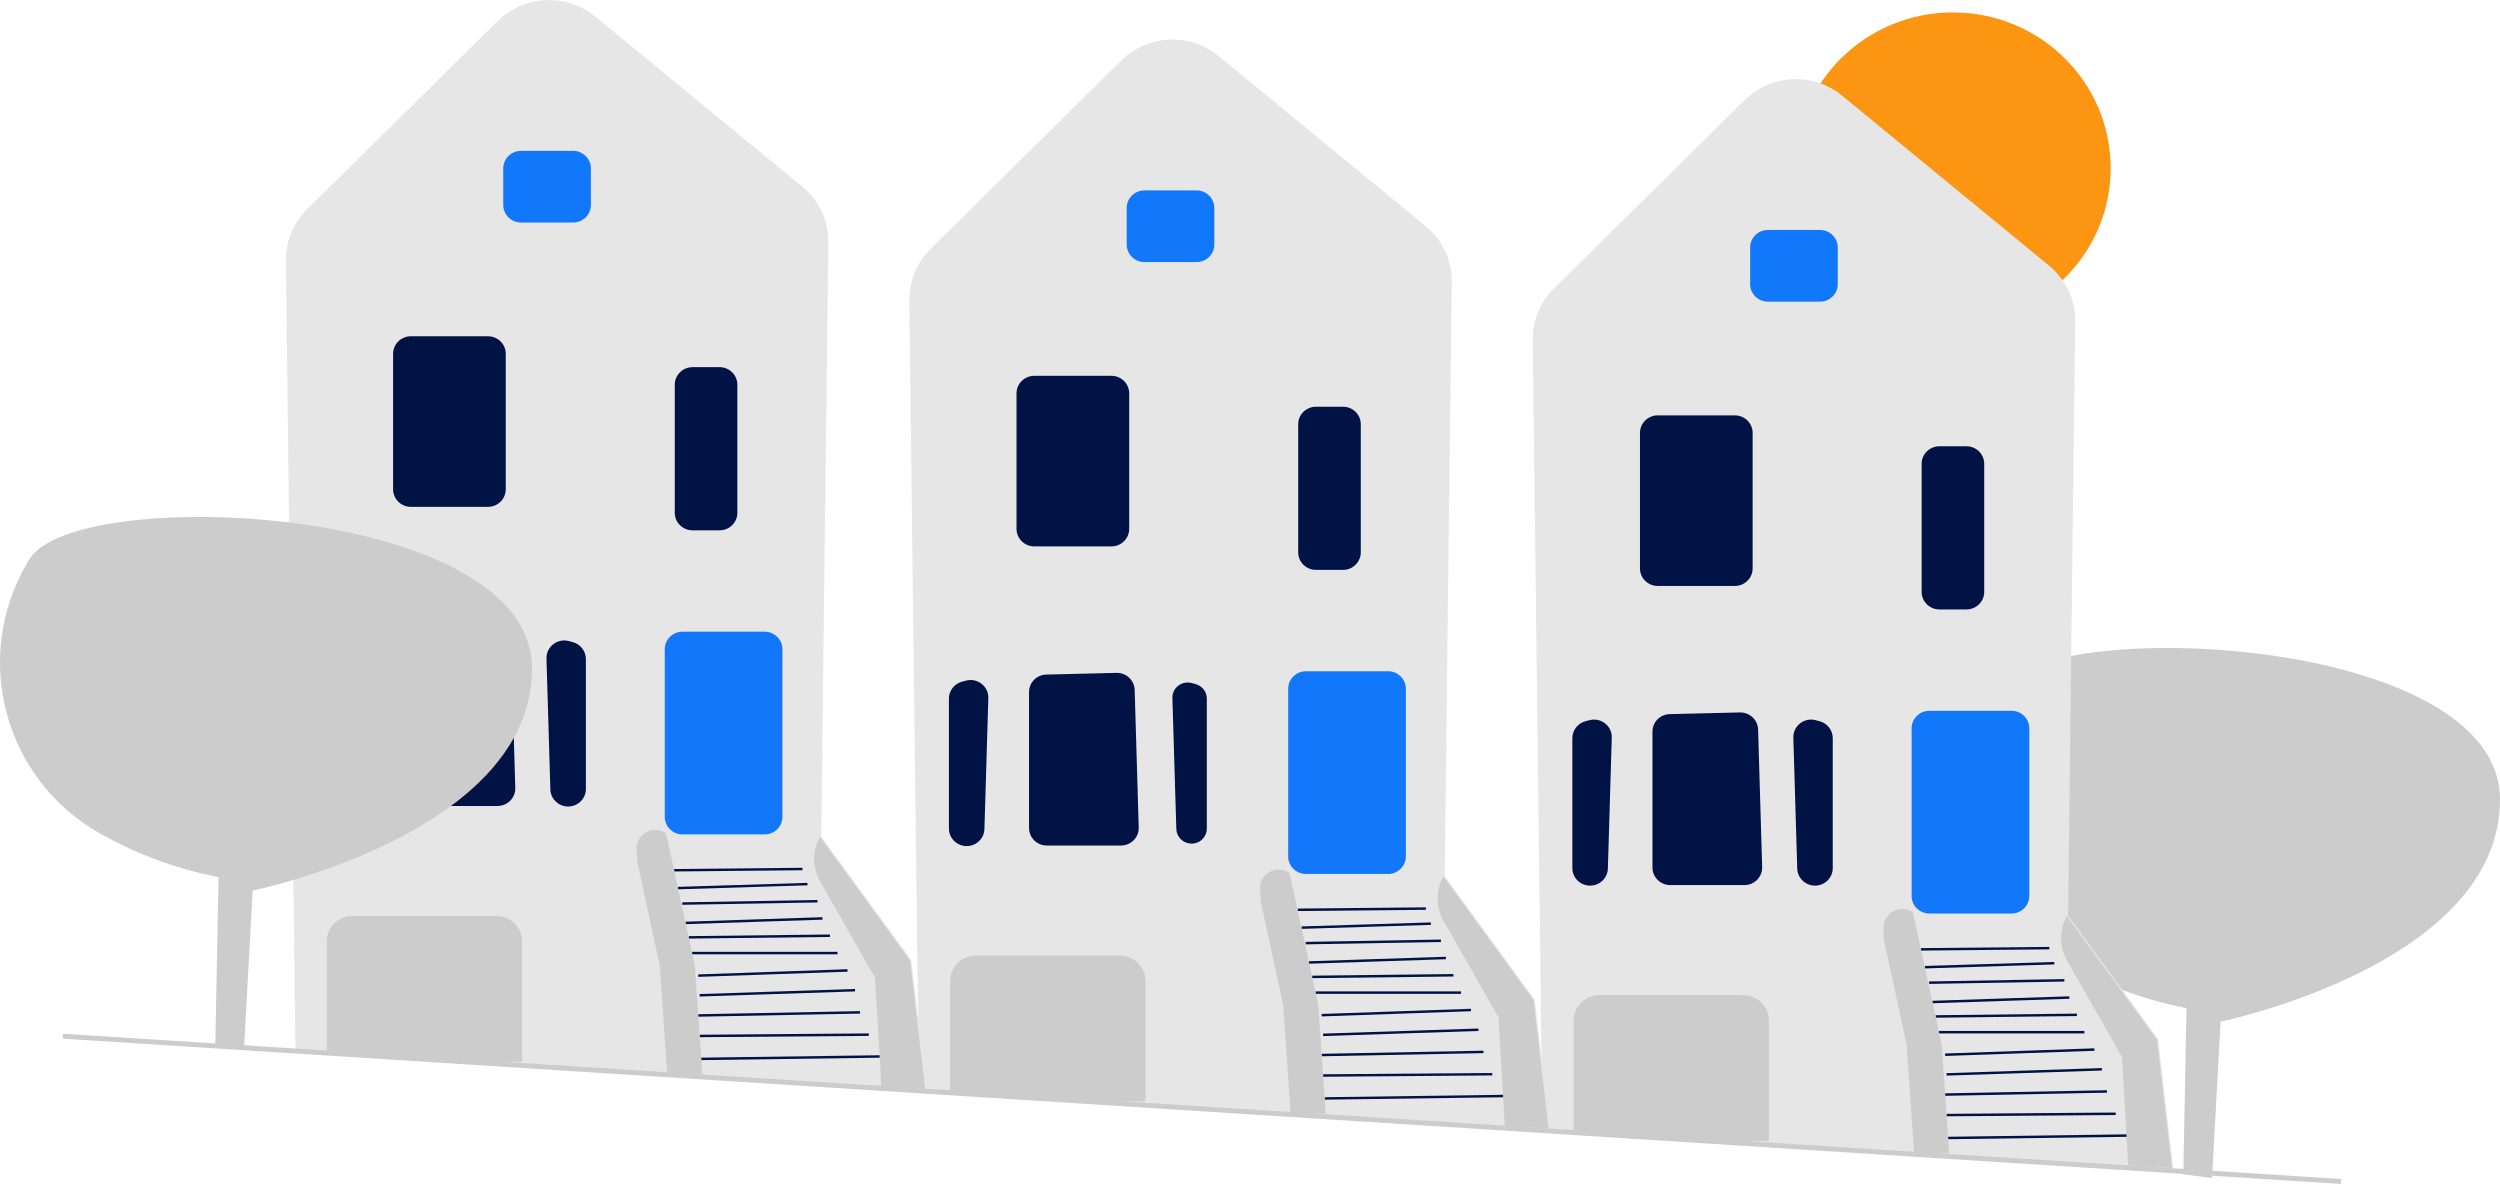 <svg width="209" height="99" viewBox="0 0 209 99" fill="none" xmlns="http://www.w3.org/2000/svg">
<g clip-path="url(#clip0_1327_142)">
<path d="M184.929 98.484L185.642 85.405C185.642 85.405 209 80.623 209 66.841C209 53.059 170.829 51.372 166.983 57.7C166.945 57.764 166.907 57.827 166.869 57.89C162.119 65.8 164.801 76.068 172.883 80.636C175.647 82.198 178.942 83.534 182.793 84.28L182.522 98.174" fill="#CCCCCC"/>
<path d="M163.265 27.078C170.548 27.078 176.452 21.249 176.452 14.058C176.452 6.867 170.548 1.037 163.265 1.037C155.982 1.037 150.078 6.867 150.078 14.058C150.078 21.249 155.982 27.078 163.265 27.078Z" fill="#FB9512"/>
<path d="M143.811 95.383L128.938 94.447L128.136 28.415C128.117 26.812 128.764 25.243 129.912 24.109L145.845 8.377C148.076 6.175 151.586 6.016 154.011 8.008L171.302 22.21C172.713 23.369 173.509 25.072 173.488 26.884L172.894 76.544L180.409 86.85L180.425 86.871L181.698 97.768L143.811 95.383Z" fill="#E6E6E6"/>
<path d="M146.311 23.752V20.69C146.311 19.882 146.977 19.224 147.795 19.224H152.152C152.971 19.224 153.637 19.882 153.637 20.69V23.752C153.637 24.56 152.971 25.218 152.152 25.218H147.795C146.977 25.218 146.311 24.56 146.311 23.752Z" fill="#1278FB"/>
<path d="M137.101 47.52V36.191C137.101 35.383 137.767 34.725 138.585 34.725H145.035C145.854 34.725 146.52 35.383 146.52 36.191V47.52C146.52 48.328 145.854 48.985 145.035 48.985H138.585C137.767 48.985 137.101 48.328 137.101 47.52Z" fill="#001344"/>
<path d="M151.681 74.038C150.901 74.011 150.273 73.386 150.249 72.616L149.923 61.666C149.909 61.199 150.114 60.765 150.485 60.474C150.857 60.184 151.332 60.087 151.79 60.207L152.116 60.293C152.765 60.464 153.218 61.046 153.218 61.709V72.573C153.218 72.975 153.057 73.349 152.764 73.628C152.485 73.894 152.121 74.039 151.735 74.039C151.717 74.039 151.699 74.039 151.681 74.038Z" fill="#001344"/>
<path d="M131.903 73.628C131.61 73.349 131.449 72.975 131.449 72.573V61.709C131.449 61.046 131.902 60.464 132.551 60.293L132.877 60.207C133.335 60.087 133.81 60.184 134.182 60.474C134.553 60.764 134.758 61.199 134.744 61.666L134.418 72.616C134.395 73.386 133.766 74.011 132.986 74.038C132.968 74.039 132.95 74.039 132.932 74.039C132.546 74.039 132.182 73.894 131.903 73.628Z" fill="#001344"/>
<path d="M138.147 72.527V61.165C138.147 60.363 138.783 59.72 139.596 59.7L145.458 59.559C146.271 59.548 146.954 60.178 146.978 60.982L147.316 72.485C147.328 72.884 147.179 73.262 146.897 73.549C146.615 73.835 146.237 73.993 145.832 73.993H139.632C138.813 73.993 138.147 73.335 138.147 72.527Z" fill="#001344"/>
<path d="M172.799 80.291L177.393 88.357L177.921 97.428L181.58 97.657L180.324 86.91L172.789 76.576C172.138 77.732 172.142 79.138 172.799 80.291Z" fill="#CCCCCC"/>
<path d="M177.774 94.832L162.861 95.033L162.864 95.239L177.777 95.038L177.774 94.832Z" fill="#001344"/>
<path d="M176.869 93.007L162.729 93.117L162.731 93.323L176.871 93.214L176.869 93.007Z" fill="#001344"/>
<path d="M176.136 91.144L162.61 91.404L162.614 91.611L176.14 91.35L176.136 91.144Z" fill="#001344"/>
<path d="M175.716 89.29L162.727 89.716L162.734 89.922L175.723 89.496L175.716 89.29Z" fill="#001344"/>
<path d="M175.088 87.639L162.608 88.073L162.615 88.279L175.095 87.846L175.088 87.639Z" fill="#001344"/>
<path d="M174.254 86.187H162.099V86.393H174.254V86.187Z" fill="#001344"/>
<path d="M173.625 84.737L161.812 84.873L161.814 85.08L173.627 84.943L173.625 84.737Z" fill="#001344"/>
<path d="M172.994 83.291L161.548 83.666L161.555 83.873L173.001 83.498L172.994 83.291Z" fill="#001344"/>
<path d="M172.578 81.852L161.274 82.048L161.278 82.255L172.581 82.058L172.578 81.852Z" fill="#001344"/>
<path d="M171.739 80.42L160.916 80.754L160.923 80.961L171.745 80.627L171.739 80.42Z" fill="#001344"/>
<path d="M171.323 79.16L160.595 79.263L160.597 79.47L171.325 79.366L171.323 79.16Z" fill="#001344"/>
<path d="M159.811 74.904V60.888C159.811 60.08 160.477 59.422 161.296 59.422H168.165C168.983 59.422 169.649 60.08 169.649 60.888V74.904C169.649 75.712 168.983 76.37 168.165 76.37H161.296C160.477 76.37 159.811 75.712 159.811 74.904Z" fill="#1278FB"/>
<path d="M143.811 95.383L131.652 94.619L131.554 94.612V85.321C131.554 84.146 132.522 83.19 133.712 83.19H145.722C146.912 83.19 147.88 84.146 147.88 85.321V95.384H147.776L143.811 95.383Z" fill="#CCCCCC"/>
<path d="M160.648 49.483V38.774C160.648 37.966 161.314 37.308 162.133 37.308H164.397C165.215 37.308 165.881 37.966 165.881 38.774V49.483C165.881 50.291 165.215 50.949 164.397 50.949H162.133C161.314 50.949 160.648 50.291 160.648 49.483Z" fill="#001344"/>
<path d="M162.951 96.417L162.323 87.323L160.439 78.643L159.916 76.266C158.841 75.544 157.392 76.347 157.457 77.63L157.509 78.643L159.393 87.323L160.021 96.417" fill="#CCCCCC"/>
<path d="M91.692 92.077L76.819 91.141L76.017 25.108C75.998 23.505 76.645 21.936 77.793 20.802L93.726 5.07C95.957 2.868 99.467 2.709 101.892 4.701L119.183 18.903C120.594 20.062 121.39 21.765 121.369 23.577L120.774 73.237L128.29 83.543L128.306 83.565L129.579 94.461L91.692 92.077Z" fill="#E6E6E6"/>
<path d="M94.191 20.445V17.383C94.191 16.575 94.857 15.918 95.676 15.918H100.033C100.851 15.918 101.517 16.575 101.517 17.383V20.445C101.517 21.254 100.851 21.911 100.033 21.911H95.676C94.857 21.911 94.191 21.254 94.191 20.445Z" fill="#1278FB"/>
<path d="M84.981 44.213V32.884C84.981 32.076 85.647 31.418 86.466 31.418H92.916C93.735 31.418 94.401 32.076 94.401 32.884V44.213C94.401 45.021 93.735 45.679 92.916 45.679H86.466C85.647 45.679 84.981 45.021 84.981 44.213Z" fill="#001344"/>
<path d="M98.496 57.329C98.177 57.579 98.001 57.952 98.013 58.353L98.34 69.303C98.359 69.965 98.899 70.501 99.569 70.525C99.921 70.539 100.249 70.412 100.5 70.172C100.751 69.933 100.889 69.611 100.889 69.266V58.402C100.889 57.833 100.5 57.333 99.943 57.186L99.617 57.1C99.506 57.071 99.394 57.057 99.284 57.057C99.001 57.057 98.726 57.15 98.496 57.329Z" fill="#001344"/>
<path d="M79.783 70.321C79.491 70.042 79.33 69.668 79.33 69.266V58.402C79.33 57.739 79.783 57.157 80.432 56.986L80.758 56.9C81.215 56.78 81.691 56.877 82.062 57.167C82.434 57.458 82.638 57.892 82.624 58.36L82.298 69.309C82.275 70.079 81.647 70.704 80.867 70.731C80.849 70.732 80.831 70.732 80.813 70.732C80.427 70.732 80.063 70.587 79.783 70.321Z" fill="#001344"/>
<path d="M86.028 69.22V57.859C86.028 57.056 86.664 56.413 87.477 56.393L93.339 56.252C93.351 56.252 93.364 56.252 93.376 56.252C94.174 56.252 94.836 56.883 94.859 57.675L95.197 69.178C95.209 69.577 95.06 69.955 94.778 70.242C94.496 70.528 94.118 70.686 93.713 70.686H87.513C86.694 70.686 86.028 70.028 86.028 69.22Z" fill="#001344"/>
<path d="M120.679 76.984L125.274 85.05L125.802 94.121L129.461 94.35L128.205 83.603L120.669 73.269C120.019 74.425 120.023 75.832 120.679 76.984Z" fill="#CCCCCC"/>
<path d="M125.655 91.525L110.742 91.726L110.745 91.933L125.658 91.731L125.655 91.525Z" fill="#001344"/>
<path d="M124.75 89.701L110.61 89.81L110.612 90.016L124.752 89.907L124.75 89.701Z" fill="#001344"/>
<path d="M124.016 87.837L110.491 88.097L110.495 88.304L124.021 88.043L124.016 87.837Z" fill="#001344"/>
<path d="M123.597 85.983L110.607 86.409L110.614 86.616L123.603 86.19L123.597 85.983Z" fill="#001344"/>
<path d="M122.969 84.332L110.489 84.766L110.496 84.972L122.976 84.539L122.969 84.332Z" fill="#001344"/>
<path d="M122.135 82.88H109.979V83.087H122.135V82.88Z" fill="#001344"/>
<path d="M121.505 81.43L109.693 81.566L109.695 81.773L121.508 81.636L121.505 81.43Z" fill="#001344"/>
<path d="M120.875 79.984L109.429 80.359L109.436 80.566L120.882 80.191L120.875 79.984Z" fill="#001344"/>
<path d="M120.458 78.545L109.155 78.741L109.159 78.948L120.462 78.752L120.458 78.545Z" fill="#001344"/>
<path d="M119.619 77.114L108.797 77.448L108.803 77.654L119.626 77.32L119.619 77.114Z" fill="#001344"/>
<path d="M119.203 75.853L108.476 75.956L108.478 76.163L119.205 76.06L119.203 75.853Z" fill="#001344"/>
<path d="M107.692 71.597V57.581C107.692 56.773 108.358 56.116 109.176 56.116H116.045C116.864 56.116 117.53 56.773 117.53 57.581V71.597C117.53 72.405 116.864 73.063 116.045 73.063H109.176C108.358 73.063 107.692 72.405 107.692 71.597Z" fill="#1278FB"/>
<path d="M91.692 92.077L79.532 91.312L79.435 91.306V82.014C79.435 80.839 80.403 79.883 81.593 79.883H93.603C94.793 79.883 95.761 80.839 95.761 82.014V92.077H95.656L91.692 92.077Z" fill="#CCCCCC"/>
<path d="M108.529 46.176V35.467C108.529 34.659 109.195 34.002 110.014 34.002H112.278C113.096 34.002 113.762 34.659 113.762 35.467V46.176C113.762 46.984 113.096 47.642 112.278 47.642H110.014C109.195 47.642 108.529 46.984 108.529 46.176Z" fill="#001344"/>
<path d="M110.832 93.11L110.204 84.017L108.32 75.336L107.797 72.96C106.721 72.238 105.273 73.041 105.338 74.323L105.39 75.336L107.273 84.017L107.901 93.11" fill="#CCCCCC"/>
<path d="M39.572 88.77L24.7 87.834L23.898 21.801C23.879 20.199 24.526 18.629 25.674 17.496L41.607 1.764C43.837 -0.439 47.348 -0.597 49.773 1.394L67.064 15.597C68.474 16.755 69.271 18.459 69.249 20.27L68.655 69.93L76.171 80.236L76.186 80.258L77.46 91.154L39.572 88.77Z" fill="#E6E6E6"/>
<path d="M42.072 17.139V14.077C42.072 13.268 42.738 12.611 43.557 12.611H47.914C48.732 12.611 49.398 13.268 49.398 14.077V17.139C49.398 17.947 48.732 18.604 47.914 18.604H43.557C42.738 18.604 42.072 17.947 42.072 17.139Z" fill="#1278FB"/>
<path d="M32.862 40.906V29.577C32.862 28.769 33.528 28.111 34.347 28.111H40.797C41.615 28.111 42.281 28.769 42.281 29.577V40.906C42.281 41.714 41.615 42.372 40.797 42.372H34.347C33.528 42.372 32.862 41.714 32.862 40.906Z" fill="#001344"/>
<path d="M47.443 67.424C46.663 67.397 46.034 66.773 46.011 66.003L45.685 55.053C45.671 54.585 45.876 54.151 46.247 53.861C46.618 53.57 47.094 53.473 47.551 53.593L47.877 53.679C48.526 53.85 48.979 54.433 48.979 55.096V65.96C48.979 66.361 48.818 66.736 48.526 67.014C48.246 67.281 47.883 67.425 47.497 67.425C47.479 67.425 47.461 67.425 47.443 67.424Z" fill="#001344"/>
<path d="M28.34 53.779L28.666 53.693C29.558 53.458 30.428 54.138 30.401 55.05L30.075 66C30.053 66.718 29.471 67.296 28.744 67.321C27.963 67.349 27.315 66.731 27.315 65.96V55.096C27.315 54.478 27.736 53.938 28.34 53.779Z" fill="#001344"/>
<path d="M33.909 65.914V54.552C33.909 53.75 34.545 53.106 35.357 53.086L41.22 52.945C42.037 52.932 42.716 53.564 42.74 54.368L43.078 65.871C43.089 66.27 42.941 66.648 42.658 66.935C42.377 67.222 41.998 67.379 41.594 67.379H35.394C34.575 67.379 33.909 66.722 33.909 65.914Z" fill="#001344"/>
<path d="M68.56 73.677L73.155 81.743L73.683 90.814L77.341 91.043L76.086 80.296L68.55 69.963C67.9 71.119 67.904 72.525 68.56 73.677Z" fill="#CCCCCC"/>
<path d="M73.536 88.218L58.622 88.419L58.625 88.626L73.538 88.424L73.536 88.218Z" fill="#001344"/>
<path d="M72.631 86.394L58.491 86.503L58.493 86.71L72.633 86.6L72.631 86.394Z" fill="#001344"/>
<path d="M71.897 84.53L58.371 84.791L58.375 84.997L71.901 84.737L71.897 84.53Z" fill="#001344"/>
<path d="M71.477 82.676L58.488 83.102L58.495 83.309L71.484 82.883L71.477 82.676Z" fill="#001344"/>
<path d="M70.849 81.026L58.37 81.459L58.377 81.666L70.857 81.233L70.849 81.026Z" fill="#001344"/>
<path d="M70.016 79.573H57.86V79.78H70.016V79.573Z" fill="#001344"/>
<path d="M69.386 78.123L57.574 78.26L57.576 78.466L69.389 78.33L69.386 78.123Z" fill="#001344"/>
<path d="M68.756 76.677L57.31 77.053L57.316 77.259L68.763 76.884L68.756 76.677Z" fill="#001344"/>
<path d="M68.339 75.238L57.036 75.434L57.04 75.641L68.343 75.445L68.339 75.238Z" fill="#001344"/>
<path d="M67.5 73.807L56.678 74.141L56.684 74.347L67.507 74.013L67.5 73.807Z" fill="#001344"/>
<path d="M67.084 72.546L56.357 72.65L56.359 72.856L67.086 72.753L67.084 72.546Z" fill="#001344"/>
<path d="M55.573 68.29V54.275C55.573 53.466 56.239 52.809 57.057 52.809H63.926C64.745 52.809 65.41 53.466 65.41 54.275V68.29C65.41 69.099 64.745 69.756 63.926 69.756H57.057C56.239 69.756 55.573 69.099 55.573 68.29Z" fill="#1278FB"/>
<path d="M39.572 88.77L27.413 88.005L27.315 87.999V78.707C27.315 77.532 28.284 76.576 29.474 76.576H41.484C42.674 76.576 43.642 77.532 43.642 78.707V88.77H43.537L39.572 88.77Z" fill="#CCCCCC"/>
<path d="M56.41 42.869V32.161C56.41 31.352 57.076 30.695 57.895 30.695H60.159C60.977 30.695 61.643 31.352 61.643 32.161V42.869C61.643 43.678 60.977 44.335 60.159 44.335H57.895C57.076 44.335 56.41 43.678 56.41 42.869Z" fill="#001344"/>
<path d="M58.713 89.803L58.085 80.71L56.201 72.029L55.678 69.653C54.602 68.931 53.154 69.734 53.219 71.016L53.27 72.029L55.154 80.71L55.782 89.803" fill="#CCCCCC"/>
<path d="M20.409 87.53L21.121 74.451C21.121 74.451 44.479 69.67 44.479 55.888C44.479 42.106 6.308 40.418 2.463 46.747C2.424 46.81 2.386 46.873 2.348 46.936C-2.402 54.846 0.28 65.114 8.362 69.682C11.126 71.244 14.422 72.581 18.272 73.326L18.001 87.22" fill="#CCCCCC"/>
<path d="M5.273 86.422L5.246 86.835L195.696 98.978L195.723 98.566L5.273 86.422Z" fill="#CCCCCC"/>
</g>
<defs>
<clipPath id="clip0_1327_142">
<rect width="209" height="99" fill="white"/>
</clipPath>
</defs>
</svg>
